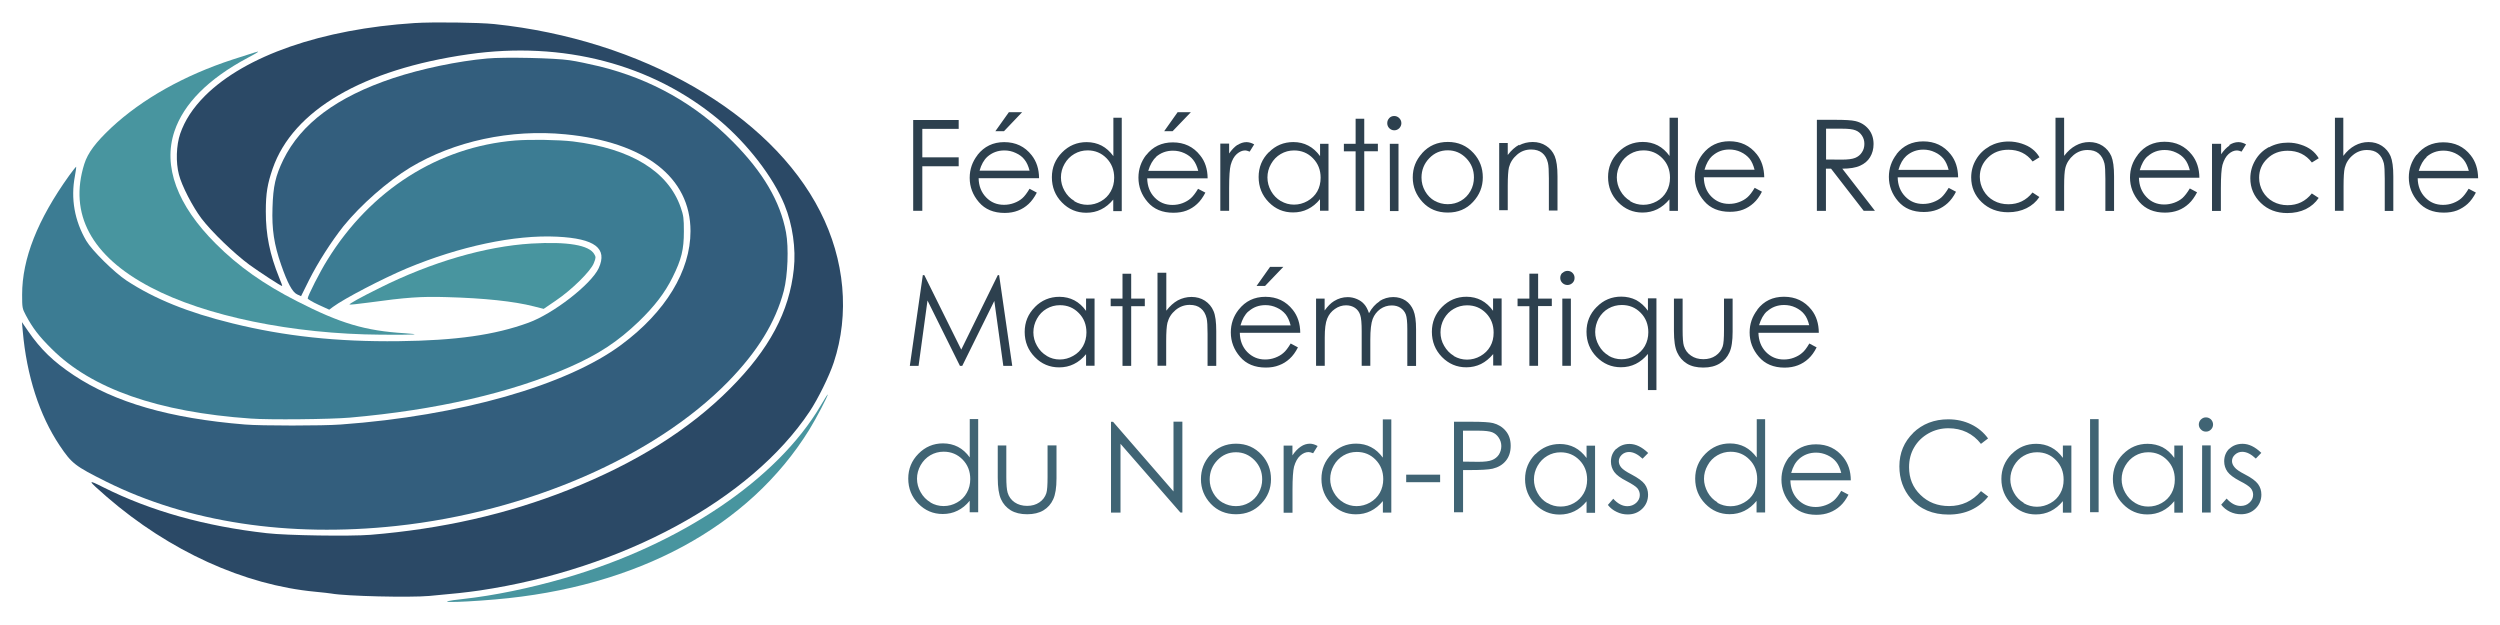 <?xml version="1.0" encoding="UTF-8"?>
<svg xmlns="http://www.w3.org/2000/svg" xmlns:xlink="http://www.w3.org/1999/xlink" version="1.1" viewBox="0 0 400 100" preserveAspectRatio="xMidYMid meet" width="800px" height="200px">
<!--
    auteur du logo : Mathias Rousset
    version tikz : Kroum Tzanev
    date : 14 décembre 2015
    size : 400x100 (rapport 4:1)
 -->

  <!-- <rect x="0" y="0" width="400" height="100" fill="black"/> -->

  <g>
    <!-- Logo -->
    <g style="stroke:none;fill-rule:nonzero;fill-opacity:1;">
      <path style="fill:rgb(72,149,159)" d="M 40.7 8.41 C 40.44 8.48 38.88 9 37.23 9.52 C 29.49 12.05 22.76 15.82 17.81 20.43 C 15.33 22.76 14.05 24.45 13.49 26.23 C 10.98 34.22 14.61 40.98 24.07 45.95 C 32.85 50.58 46.81 53.46 60.99 53.55 C 66.43 53.59 67.74 53.51 64.79 53.32 C 58.42 52.93 54.47 51.75 47.53 48.2 C 42.22 45.5 38.11 42.59 34.55 39.02 C 28.34 32.84 26.03 26.59 27.91 21.01 C 29.39 16.59 33.34 12.61 39.6 9.27 C 41.49 8.27 41.73 8.07 40.7 8.41 Z"/>
      <path style="fill:rgb(43,73,102)" d="M 66.3 3.69 C 51.51 4.65 39.26 8.9 32.81 15.32 C 30.84 17.3 29.58 19.24 28.83 21.4 C 28.2 23.26 28.11 25.97 28.63 27.94 C 29.08 29.72 30.82 33.08 32.23 34.95 C 33.86 37.1 37.48 40.58 39.94 42.39 C 41.76 43.69 44.92 45.76 45.14 45.76 C 45.2 45.76 44.96 45.13 44.66 44.4 C 43.17 40.73 42.52 37.55 42.53 33.82 C 42.53 30.9 42.79 29.42 43.63 26.97 C 46.88 17.64 58.04 11.11 74.92 8.69 C 90.08 6.51 104.38 10.27 115.04 19.18 C 119.58 22.97 123.75 28.39 125.53 32.79 C 126.81 35.93 127.37 39.78 127.01 43.06 C 126.29 49.88 123.08 55.89 116.82 62.17 C 110.25 68.77 101.73 74.09 90.95 78.38 C 81.14 82.27 70.7 84.63 59.28 85.57 C 56.06 85.83 45.86 85.68 42.69 85.31 C 32.83 84.2 24.17 81.78 16.6 78 C 13.89 76.63 13.93 76.74 17.09 79.5 C 27.1 88.16 39.05 93.61 50.46 94.68 C 51.62 94.8 52.76 94.91 53.03 94.97 C 55.34 95.39 65.55 95.63 68.7 95.35 C 72.83 94.98 74.46 94.8 76.73 94.48 C 99.61 91.07 120.11 79.97 129.53 65.86 C 130.89 63.81 132.67 60.2 133.4 58 C 135.96 50.26 135.18 41.58 131.22 33.82 C 123.26 18.16 102.67 6.32 79.09 3.85 C 76.59 3.59 69.29 3.5 66.3 3.69 Z"/>
      <path style="fill:rgb(51,94,125)" d="M 77.94 9.36 C 73.31 9.77 67.41 11 62.9 12.5 C 53.9 15.5 48.17 19.77 45.33 25.56 C 44.08 28.15 43.7 29.77 43.6 33.25 C 43.48 36.7 43.85 39.13 44.99 42.39 C 45.99 45.27 46.78 46.75 47.54 47.1 L 48.17 47.39 L 49.44 44.83 C 50.83 42.05 53.03 38.61 54.97 36.17 C 57.75 32.75 62.03 29 65.63 26.81 C 72.67 22.58 81.69 20.63 90.47 21.49 C 103.17 22.72 110.48 28.37 110.48 36.98 C 110.48 43.34 106.5 49.9 99.44 55.14 C 90.7 61.66 73.59 66.54 54.54 67.92 C 51.67 68.14 41.73 68.14 39.18 67.92 C 27.14 66.94 18.37 64.39 11.78 60.02 C 8.54 57.86 6.53 55.93 4.49 52.97 L 3.51 51.54 L 3.64 52.97 C 4.26 60.11 6.31 66.44 9.53 71.26 C 11.49 74.18 11.99 74.56 16.99 77.06 C 30.08 83.57 46.12 86.01 63.42 84.15 C 84.48 81.88 104.73 73.07 116.47 61.1 C 121.21 56.24 124.08 51.58 125.41 46.53 C 126.04 44.07 126.22 39.63 125.76 37.17 C 124.84 32.24 122.11 27.57 117.25 22.67 C 111.35 16.69 104.22 12.66 95.88 10.61 C 94.36 10.25 92.24 9.79 91.14 9.64 C 88.82 9.28 80.63 9.1 77.94 9.36 Z"/>
      <path style="fill:rgb(60,124,147)" d="M 82.42 22.48 C 70.17 23.49 59.28 30.4 52.38 41.59 C 51.22 43.42 49.23 47.35 49.23 47.75 C 49.23 47.86 50 48.32 50.95 48.76 L 52.68 49.55 L 53.28 49.1 C 55.07 47.77 61.18 44.59 65.09 42.94 C 73.53 39.42 82.36 37.53 89.15 37.87 C 95.2 38.17 97.24 39.73 95.79 42.91 C 94.58 45.5 88.52 50.2 84.54 51.64 C 79.14 53.61 72.96 54.48 63.75 54.59 C 53.94 54.7 45.54 53.8 37.2 51.74 C 30.08 50 24.7 47.81 20.25 44.89 C 18.28 43.59 14.71 40.07 13.8 38.52 C 11.92 35.3 11.3 31.77 11.98 28.2 C 12.13 27.4 12.22 26.71 12.18 26.67 C 12.17 26.64 11.65 27.28 11.08 28.07 C 6 35.16 3.54 41.4 3.54 47.14 C 3.54 49.21 3.56 49.36 4.13 50.43 C 5.23 52.49 6.23 53.8 8.27 55.82 C 14.65 62.2 25.29 65.94 40.13 66.97 C 43.04 67.19 52.87 67.09 55.97 66.82 C 69.77 65.61 81.76 62.86 91.14 58.73 C 95.79 56.68 98.86 54.65 102.2 51.45 C 104.71 49.02 106.38 46.86 107.62 44.35 C 109.04 41.5 109.42 39.91 109.42 37.04 C 109.42 34.95 109.37 34.5 108.91 33.18 C 106.9 27.41 100.96 23.77 91.67 22.63 C 89.42 22.36 84.82 22.29 82.42 22.48 Z"/>
      <path style="fill:rgb(72,149,159)" d="M 85.01 38.97 C 77.65 39.42 69.03 41.93 60.72 46.08 C 57.61 47.62 55.83 48.62 55.92 48.73 C 55.98 48.77 57.29 48.64 58.83 48.43 C 65.02 47.58 67.34 47.41 71.51 47.54 C 77.41 47.7 82.23 48.2 85.41 49.02 L 86.99 49.42 L 88.91 48.11 C 91.48 46.38 94.55 43.35 95.02 42.08 C 95.35 41.26 95.35 41.11 95.09 40.68 C 94.29 39.21 90.8 38.63 85.01 38.97 Z"/>
      <path style="fill:rgb(72,149,159)" d="M 131.31 64.89 C 124.37 76.69 108.9 87.13 90.38 92.49 C 84.67 94.14 78.96 95.3 74.16 95.83 C 68.66 96.43 72.49 96.49 79.24 95.91 C 101.95 93.97 119.88 84.29 129.49 68.74 C 130.54 67.05 132.55 63.21 132.43 63.11 C 132.4 63.09 131.9 63.89 131.31 64.89 Z"/>
    </g>
    <!-- Fédératoin de Recherche Mathématique -->
    <g style="stroke:none;fill-rule:nonzero;fill:rgb(45,64,78);fill-opacity:1;">
      <path d="M 188.42 17.95 L 186.27 20.99 H 187.62 L 190.54 17.95 H 188.42 M 161.42 17.95 L 159.26 20.99 H 160.64 L 163.54 17.95 H 161.42 M 222.28 18.9 C 222.06 19.13 221.96 19.39 221.96 19.71 C 221.96 20.01 222.06 20.28 222.28 20.51 C 222.51 20.73 222.78 20.85 223.08 20.85 C 223.4 20.85 223.66 20.73 223.89 20.51 C 224.1 20.28 224.22 20.01 224.22 19.71 C 224.22 19.39 224.1 19.13 223.88 18.9 C 223.65 18.67 223.38 18.56 223.07 18.56 S 222.49 18.67 222.27 18.9 M 373.59 18.84 V 33.73 H 374.97 V 29.78 C 374.97 28.37 375.03 27.4 375.16 26.86 C 375.36 26.06 375.79 25.37 376.46 24.82 C 377.12 24.26 377.88 24 378.71 24 C 379.44 24 380.03 24.17 380.48 24.54 C 380.94 24.91 381.24 25.44 381.42 26.14 C 381.51 26.56 381.56 27.38 381.56 28.62 V 33.75 H 382.93 V 28.22 C 382.93 26.75 382.78 25.68 382.49 24.98 C 382.19 24.3 381.73 23.75 381.11 23.34 C 380.48 22.93 379.77 22.73 378.96 22.73 C 378.18 22.73 377.46 22.92 376.78 23.29 C 376.11 23.65 375.49 24.2 374.93 24.94 V 18.84 H 373.54 M 328.88 18.84 V 33.73 H 330.26 V 29.78 C 330.26 28.37 330.32 27.4 330.46 26.86 C 330.66 26.06 331.11 25.37 331.76 24.82 C 332.42 24.26 333.17 24 334 24 C 334.74 24 335.32 24.17 335.77 24.54 S 336.53 25.44 336.71 26.14 C 336.81 26.56 336.86 27.38 336.86 28.62 V 33.75 H 338.25 V 28.22 C 338.25 26.75 338.1 25.68 337.81 24.98 C 337.5 24.3 337.05 23.75 336.43 23.34 C 335.8 22.93 335.09 22.73 334.28 22.73 C 333.5 22.73 332.78 22.92 332.11 23.29 C 331.44 23.65 330.82 24.2 330.26 24.94 V 18.84 H 328.88 M 267.13 18.84 V 24.96 C 266.59 24.21 265.96 23.64 265.25 23.27 C 264.53 22.9 263.73 22.71 262.85 22.71 C 261.32 22.71 260 23.26 258.92 24.36 C 257.83 25.46 257.29 26.78 257.29 28.33 C 257.29 29.91 257.83 31.25 258.9 32.35 C 259.98 33.46 261.28 34.01 262.8 34.01 C 263.66 34.01 264.44 33.83 265.16 33.48 C 265.88 33.12 266.53 32.59 267.11 31.9 V 33.74 H 268.47 V 18.84 H 267.11 M 260.84 32.15 C 260.18 31.77 259.66 31.23 259.27 30.54 C 258.88 29.86 258.69 29.13 258.69 28.38 C 258.69 27.62 258.88 26.9 259.27 26.22 C 259.65 25.54 260.17 25.01 260.83 24.63 C 261.47 24.25 262.18 24.06 262.95 24.06 C 264.15 24.06 265.15 24.48 265.97 25.31 C 266.79 26.14 267.2 27.18 267.2 28.43 C 267.2 29.25 267.02 29.99 266.65 30.64 C 266.29 31.29 265.77 31.82 265.09 32.2 C 264.4 32.58 263.69 32.77 262.92 32.77 C 262.18 32.77 261.47 32.58 260.83 32.2 M 178.14 18.85 V 24.98 C 177.6 24.24 176.97 23.67 176.26 23.3 C 175.54 22.93 174.74 22.74 173.86 22.74 C 172.33 22.74 171.01 23.29 169.93 24.39 C 168.84 25.49 168.3 26.81 168.3 28.36 C 168.3 29.94 168.83 31.29 169.91 32.39 C 170.99 33.5 172.29 34.04 173.81 34.04 C 174.65 34.04 175.45 33.87 176.17 33.51 C 176.89 33.16 177.54 32.63 178.12 31.93 V 33.78 H 179.48 V 18.84 H 178.12 M 171.9 32.15 C 171.24 31.77 170.72 31.23 170.33 30.54 C 169.94 29.86 169.75 29.13 169.75 28.38 C 169.75 27.62 169.94 26.9 170.33 26.22 C 170.71 25.54 171.24 25.01 171.89 24.63 C 172.54 24.25 173.25 24.06 174.02 24.06 C 175.21 24.06 176.22 24.48 177.04 25.31 C 177.85 26.14 178.27 27.18 178.27 28.43 C 178.27 29.25 178.08 29.99 177.71 30.64 C 177.35 31.29 176.83 31.82 176.15 32.2 C 175.48 32.58 174.76 32.77 174 32.77 C 173.25 32.77 172.54 32.58 171.89 32.2 M 216.9 19.04 V 23.01 H 215.02 V 24.21 H 216.9 V 33.75 H 218.28 V 24.2 H 220.46 V 23 H 218.28 V 19 H 216.9 M 290.7 19.22 V 33.74 H 292.15 V 26.99 H 292.97 L 298.19 33.73 H 299.99 L 294.77 26.99 C 295.98 26.98 296.94 26.83 297.62 26.51 C 298.3 26.21 298.85 25.75 299.21 25.15 C 299.58 24.54 299.77 23.84 299.77 23.05 C 299.77 22.1 299.49 21.29 298.96 20.65 C 298.42 20 297.71 19.57 296.85 19.37 C 296.28 19.23 295.18 19.17 293.58 19.17 H 290.72 M 292.17 25.52 V 20.59 H 294.74 C 295.74 20.59 296.45 20.67 296.88 20.85 C 297.31 21.01 297.65 21.3 297.91 21.69 C 298.18 22.09 298.3 22.53 298.3 23.02 S 298.18 23.97 297.91 24.37 C 297.65 24.78 297.29 25.07 296.83 25.26 C 296.36 25.45 295.64 25.54 294.68 25.54 L 292.17 25.52 M 146.11 19.19 V 33.73 H 147.57 V 26.6 H 153.39 V 25.17 H 147.57 V 20.62 H 153.39 V 19.2 H 146.11 M 386.66 24.74 C 385.83 25.82 385.41 27.03 385.41 28.39 C 385.41 29.85 385.9 31.15 386.89 32.29 C 387.89 33.44 389.25 34.02 391 34.02 C 391.79 34.02 392.5 33.91 393.13 33.67 C 393.75 33.42 394.32 33.07 394.82 32.62 C 395.32 32.16 395.76 31.55 396.14 30.81 L 394.98 30.2 C 394.56 30.91 394.16 31.42 393.8 31.73 C 393.44 32.05 393 32.3 392.48 32.5 C 391.97 32.69 391.43 32.78 390.88 32.78 C 389.75 32.78 388.8 32.39 388.03 31.59 C 387.26 30.8 386.85 29.77 386.83 28.52 H 396.5 C 396.48 27.05 396.09 25.83 395.31 24.85 C 394.22 23.46 392.76 22.77 390.92 22.77 C 389.15 22.77 387.72 23.45 386.66 24.8 M 388.23 25.11 C 388.99 24.44 389.9 24.1 390.96 24.1 C 391.61 24.1 392.21 24.24 392.79 24.5 C 393.37 24.78 393.84 25.13 394.2 25.58 C 394.55 26.02 394.82 26.61 395.01 27.34 H 387 C 387.29 26.36 387.71 25.63 388.26 25.13 M 362.99 23.54 C 362.08 24.05 361.36 24.74 360.84 25.64 C 360.32 26.52 360.05 27.5 360.05 28.53 C 360.05 30.08 360.62 31.4 361.74 32.48 C 362.85 33.55 364.26 34.09 365.97 34.09 C 367.07 34.09 368.06 33.88 368.93 33.46 C 369.79 33.03 370.47 32.44 370.99 31.67 L 369.89 30.95 C 368.89 32.21 367.6 32.83 366.02 32.83 C 365.16 32.83 364.39 32.64 363.69 32.26 C 363 31.88 362.46 31.35 362.05 30.66 C 361.66 29.97 361.46 29.23 361.46 28.44 C 361.46 27.24 361.89 26.22 362.76 25.39 C 363.62 24.54 364.71 24.12 366.02 24.12 C 367.66 24.12 368.95 24.75 369.9 26 L 371 25.32 C 370.68 24.79 370.29 24.35 369.83 24 C 369.37 23.65 368.81 23.36 368.14 23.15 C 367.49 22.93 366.8 22.82 366.08 22.82 C 364.96 22.82 363.93 23.07 363.02 23.58 M 356.72 23.29 C 356.25 23.59 355.81 24.06 355.38 24.68 V 23.01 H 353.92 V 33.75 H 355.34 V 30.11 C 355.34 28.25 355.43 27.02 355.59 26.4 C 355.82 25.6 356.15 25.02 356.58 24.64 C 357.01 24.26 357.45 24.07 357.92 24.07 C 358.11 24.07 358.36 24.13 358.65 24.26 L 359.37 23.1 C 358.94 22.86 358.54 22.74 358.15 22.74 C 357.64 22.74 357.16 22.9 356.69 23.2 M 342.05 24.77 C 341.22 25.83 340.8 27.04 340.8 28.41 C 340.8 29.85 341.3 31.15 342.28 32.3 C 343.28 33.45 344.65 34.02 346.4 34.02 C 347.19 34.02 347.89 33.89 348.53 33.65 C 349.15 33.41 349.7 33.06 350.21 32.59 S 351.14 31.52 351.53 30.77 L 350.37 30.15 C 349.95 30.85 349.55 31.36 349.2 31.68 C 348.83 32 348.39 32.25 347.87 32.44 C 347.36 32.62 346.82 32.72 346.28 32.72 C 345.15 32.72 344.19 32.33 343.43 31.52 C 342.66 30.71 342.26 29.7 342.23 28.44 H 351.9 C 351.89 26.98 351.48 25.75 350.71 24.77 C 349.61 23.38 348.16 22.68 346.33 22.68 C 344.54 22.68 343.13 23.36 342.07 24.72 M 343.62 25.02 C 344.37 24.34 345.28 24 346.34 24 C 346.97 24 347.58 24.12 348.16 24.4 C 348.74 24.66 349.21 25.02 349.56 25.46 C 349.92 25.9 350.18 26.49 350.37 27.23 H 342.36 C 342.64 26.25 343.05 25.5 343.61 25.01 M 318.33 23.41 C 317.42 23.92 316.7 24.61 316.18 25.5 C 315.65 26.38 315.39 27.36 315.39 28.39 C 315.39 29.94 315.95 31.26 317.06 32.34 C 318.18 33.41 319.59 33.96 321.29 33.96 C 322.39 33.96 323.37 33.74 324.23 33.32 C 325.1 32.89 325.79 32.29 326.3 31.52 L 325.2 30.8 C 324.21 32.05 322.92 32.68 321.34 32.68 C 320.48 32.68 319.69 32.49 319.01 32.11 C 318.31 31.73 317.77 31.19 317.37 30.5 C 316.97 29.81 316.77 29.08 316.77 28.29 C 316.77 27.08 317.2 26.07 318.07 25.22 C 318.93 24.37 320.02 23.96 321.34 23.96 C 322.98 23.96 324.27 24.58 325.22 25.84 L 326.32 25.16 C 325.99 24.61 325.61 24.17 325.14 23.82 C 324.69 23.46 324.12 23.19 323.46 22.97 C 322.79 22.76 322.11 22.64 321.4 22.64 C 320.26 22.64 319.24 22.9 318.33 23.39 M 303.47 24.66 C 302.64 25.73 302.22 26.95 302.22 28.31 C 302.22 29.75 302.72 31.06 303.7 32.2 C 304.69 33.35 306.05 33.92 307.81 33.92 C 308.61 33.92 309.31 33.79 309.95 33.55 C 310.57 33.31 311.12 32.96 311.63 32.5 C 312.12 32.05 312.58 31.44 312.96 30.68 L 311.79 30.06 C 311.36 30.76 310.97 31.28 310.62 31.59 C 310.25 31.91 309.81 32.16 309.29 32.35 C 308.77 32.54 308.24 32.63 307.68 32.63 C 306.55 32.63 305.6 32.24 304.83 31.44 C 304.06 30.64 303.65 29.62 303.63 28.37 H 313.3 C 313.28 26.9 312.89 25.68 312.11 24.7 C 311.01 23.31 309.54 22.62 307.72 22.62 C 305.94 22.62 304.51 23.3 303.45 24.65 M 305 24.96 C 305.76 24.29 306.67 23.94 307.73 23.94 C 308.38 23.94 308.99 24.07 309.57 24.35 C 310.15 24.61 310.6 24.97 310.97 25.41 C 311.32 25.85 311.59 26.43 311.78 27.18 H 303.75 C 304.03 26.19 304.46 25.45 305 24.96 M 272.43 24.64 C 271.6 25.7 271.17 26.92 271.17 28.28 C 271.17 29.72 271.67 31.02 272.66 32.17 C 273.64 33.32 275.02 33.89 276.77 33.89 C 277.56 33.89 278.27 33.78 278.89 33.54 C 279.52 33.3 280.08 32.94 280.58 32.49 C 281.09 32.03 281.53 31.43 281.91 30.67 L 280.75 30.05 C 280.33 30.76 279.94 31.26 279.57 31.58 C 279.2 31.9 278.76 32.15 278.24 32.34 C 277.73 32.53 277.21 32.62 276.65 32.62 C 275.51 32.62 274.57 32.22 273.79 31.43 C 273.02 30.63 272.63 29.61 272.61 28.36 H 282.28 C 282.25 26.89 281.86 25.66 281.09 24.69 C 279.99 23.3 278.52 22.6 276.7 22.6 C 274.92 22.6 273.49 23.29 272.43 24.64 M 273.98 24.94 C 274.74 24.26 275.64 23.92 276.7 23.92 C 277.33 23.92 277.95 24.05 278.52 24.32 C 279.1 24.59 279.57 24.96 279.93 25.39 C 280.28 25.83 280.54 26.42 280.73 27.16 H 272.72 C 273 26.17 273.42 25.44 273.97 24.93 M 243.08 23.15 C 242.41 23.51 241.79 24.07 241.24 24.8 V 22.88 H 239.87 V 33.63 H 241.24 V 29.71 C 241.24 28.29 241.31 27.32 241.43 26.79 C 241.64 25.98 242.08 25.3 242.74 24.74 C 243.39 24.18 244.14 23.92 244.97 23.92 C 245.71 23.92 246.29 24.1 246.74 24.46 C 247.2 24.83 247.5 25.36 247.67 26.07 C 247.77 26.49 247.82 27.31 247.82 28.55 V 33.68 H 249.2 V 28.19 C 249.2 26.74 249.04 25.66 248.75 24.97 C 248.45 24.27 248 23.73 247.38 23.33 C 246.76 22.92 246.04 22.72 245.24 22.72 C 244.44 22.72 243.71 22.9 243.04 23.26 M 227.53 24.53 C 226.53 25.63 226.04 26.9 226.04 28.39 C 226.04 29.9 226.57 31.2 227.61 32.33 C 228.65 33.45 229.99 34.01 231.65 34.01 C 233.29 34.01 234.63 33.45 235.68 32.31 C 236.73 31.19 237.25 29.87 237.25 28.38 C 237.25 26.88 236.76 25.59 235.77 24.5 C 234.67 23.3 233.31 22.71 231.65 22.71 C 229.99 22.71 228.62 23.3 227.53 24.51 M 229.54 32.14 C 228.9 31.77 228.39 31.25 228.01 30.58 C 227.63 29.91 227.44 29.19 227.44 28.41 C 227.44 27.21 227.86 26.17 228.68 25.32 C 229.5 24.46 230.49 24.05 231.64 24.05 C 232.78 24.05 233.76 24.46 234.6 25.32 C 235.42 26.17 235.83 27.19 235.83 28.39 C 235.83 29.18 235.65 29.9 235.27 30.57 C 234.89 31.24 234.38 31.76 233.75 32.12 C 233.1 32.49 232.41 32.67 231.64 32.67 S 230.16 32.48 229.53 32.12 M 203.01 24.35 C 201.92 25.45 201.38 26.76 201.38 28.32 C 201.38 29.9 201.92 31.24 202.99 32.34 C 204.07 33.45 205.37 33.99 206.89 33.99 C 207.75 33.99 208.53 33.82 209.25 33.46 C 209.97 33.11 210.63 32.58 211.2 31.87 V 33.72 H 212.56 V 23.01 H 211.21 V 24.98 C 210.67 24.24 210.05 23.67 209.33 23.3 C 208.62 22.92 207.81 22.73 206.94 22.73 C 205.41 22.73 204.09 23.27 203.02 24.37 M 204.93 32.17 C 204.28 31.79 203.75 31.25 203.37 30.57 C 202.98 29.87 202.79 29.15 202.79 28.39 C 202.79 27.64 202.98 26.9 203.37 26.23 C 203.75 25.55 204.27 25.02 204.92 24.64 C 205.57 24.26 206.28 24.07 207.05 24.07 C 208.24 24.07 209.25 24.48 210.07 25.32 C 210.89 26.16 211.3 27.19 211.3 28.43 C 211.3 29.24 211.12 29.99 210.76 30.63 C 210.39 31.28 209.86 31.79 209.19 32.17 C 208.51 32.55 207.8 32.74 207.04 32.74 C 206.28 32.74 205.59 32.55 204.93 32.16 M 198 23.17 C 197.53 23.49 197.09 23.94 196.66 24.56 V 22.98 H 195.25 V 33.73 H 196.66 V 30.1 C 196.66 28.24 196.75 27 196.91 26.4 C 197.13 25.6 197.46 25.02 197.89 24.64 C 198.32 24.27 198.76 24.07 199.21 24.07 C 199.42 24.07 199.66 24.15 199.95 24.26 L 200.67 23.1 C 200.24 22.86 199.82 22.74 199.44 22.74 C 198.94 22.74 198.46 22.9 197.99 23.21 M 183.4 24.78 C 182.57 25.85 182.15 27.07 182.15 28.43 C 182.15 29.87 182.64 31.19 183.63 32.33 C 184.61 33.48 185.99 34.04 187.74 34.04 C 188.52 34.04 189.23 33.93 189.85 33.69 C 190.47 33.45 191.04 33.1 191.53 32.64 C 192.03 32.19 192.46 31.58 192.86 30.82 L 191.69 30.21 C 191.26 30.92 190.87 31.43 190.51 31.74 C 190.14 32.06 189.71 32.31 189.19 32.51 C 188.67 32.7 188.14 32.79 187.6 32.79 C 186.46 32.79 185.51 32.4 184.74 31.6 C 183.97 30.81 183.58 29.78 183.55 28.53 H 193.22 C 193.21 27.07 192.82 25.84 192.03 24.87 C 190.95 23.48 189.48 22.78 187.65 22.78 C 185.87 22.78 184.45 23.46 183.39 24.82 M 184.94 25.12 C 185.7 24.45 186.61 24.11 187.67 24.11 C 188.32 24.11 188.93 24.24 189.51 24.51 C 190.09 24.78 190.56 25.13 190.91 25.58 C 191.26 26.02 191.53 26.61 191.72 27.34 H 183.72 C 184.01 26.36 184.43 25.61 184.98 25.12 M 156.41 24.8 C 155.57 25.88 155.15 27.09 155.15 28.46 C 155.15 29.9 155.64 31.2 156.63 32.35 C 157.61 33.5 158.99 34.07 160.75 34.07 C 161.55 34.07 162.25 33.94 162.87 33.7 C 163.51 33.46 164.06 33.11 164.57 32.64 C 165.07 32.17 165.51 31.57 165.89 30.82 L 164.73 30.2 C 164.3 30.91 163.92 31.42 163.56 31.73 C 163.19 32.05 162.75 32.3 162.23 32.49 C 161.71 32.68 161.18 32.77 160.64 32.77 C 159.5 32.77 158.55 32.38 157.78 31.58 C 157.01 30.78 156.6 29.76 156.58 28.51 H 166.25 C 166.24 27.04 165.84 25.82 165.06 24.83 C 163.97 23.44 162.51 22.74 160.67 22.74 C 158.9 22.74 157.48 23.43 156.41 24.78 M 157.98 25.08 C 158.74 24.41 159.65 24.07 160.7 24.07 C 161.34 24.07 161.95 24.2 162.53 24.48 C 163.11 24.74 163.58 25.09 163.92 25.54 C 164.28 25.98 164.54 26.57 164.73 27.31 H 156.73 C 157.01 26.32 157.42 25.59 157.98 25.08 M 222.39 33.77 H 223.76 V 23.01 H 222.37 Z M 222.39 33.77"/>
      <path d="M 203.21 42.7 L 201.05 45.75 H 202.41 L 205.33 42.7 H 203.21 M 249.97 43.65 C 249.75 43.88 249.64 44.14 249.64 44.46 C 249.64 44.78 249.75 45.04 249.98 45.27 C 250.21 45.48 250.47 45.6 250.79 45.6 S 251.37 45.48 251.6 45.27 C 251.83 45.04 251.93 44.78 251.93 44.47 C 251.93 44.16 251.83 43.89 251.6 43.66 C 251.38 43.44 251.1 43.34 250.8 43.34 S 250.22 43.45 250 43.68 M 185.2 43.63 V 58.52 H 186.59 V 54.57 C 186.59 53.16 186.66 52.17 186.79 51.65 C 187 50.83 187.43 50.16 188.1 49.6 C 188.77 49.05 189.52 48.78 190.35 48.78 C 191.09 48.78 191.68 48.96 192.12 49.33 C 192.58 49.69 192.89 50.22 193.06 50.93 C 193.16 51.35 193.21 52.17 193.21 53.42 V 58.54 H 194.6 V 52.98 C 194.6 51.51 194.46 50.44 194.16 49.76 C 193.87 49.07 193.4 48.52 192.78 48.11 C 192.16 47.71 191.45 47.51 190.64 47.51 C 189.86 47.51 189.14 47.7 188.46 48.05 C 187.79 48.42 187.18 48.97 186.61 49.71 V 43.64 H 185.22 M 244.7 43.8 V 47.78 H 242.81 V 48.99 H 244.7 V 58.53 H 246.09 V 48.97 H 248.29 V 47.78 H 246.1 V 43.79 H 244.72 M 179.6 43.79 V 47.78 H 177.71 V 48.99 H 179.6 V 58.54 H 180.99 V 48.99 H 183.17 V 47.78 H 180.99 V 43.8 H 179.61 M 159.65 44.02 L 153.8 55.94 L 147.89 44.02 H 147.65 L 145.57 58.54 H 146.97 L 148.4 48.08 L 153.59 58.54 H 153.96 L 159.09 48.15 L 160.53 58.54 H 161.96 L 159.86 44.02 H 159.64 M 281.19 49.55 C 280.36 50.62 279.94 51.83 279.94 53.19 C 279.94 54.65 280.43 55.94 281.42 57.09 C 282.4 58.24 283.78 58.82 285.54 58.82 C 286.32 58.82 287.03 58.69 287.66 58.45 C 288.28 58.21 288.85 57.86 289.34 57.4 C 289.85 56.94 290.28 56.34 290.66 55.58 L 289.49 54.96 C 289.08 55.67 288.7 56.18 288.32 56.48 C 287.96 56.8 287.52 57.04 287 57.24 C 286.5 57.43 285.95 57.52 285.41 57.52 C 284.27 57.52 283.33 57.11 282.55 56.32 C 281.78 55.52 281.38 54.5 281.35 53.25 H 291.01 C 291 51.77 290.61 50.55 289.84 49.57 C 288.74 48.18 287.27 47.48 285.44 47.48 C 283.65 47.48 282.24 48.15 281.18 49.52 M 282.73 49.82 C 283.49 49.14 284.39 48.8 285.45 48.8 C 286.08 48.8 286.69 48.92 287.28 49.2 C 287.85 49.47 288.32 49.82 288.67 50.26 C 289.03 50.69 289.29 51.29 289.47 52.03 H 281.45 C 281.75 51.05 282.16 50.3 282.72 49.81 M 255.47 49.11 C 254.38 50.2 253.84 51.53 253.84 53.08 C 253.84 54.66 254.38 56 255.45 57.1 C 256.53 58.2 257.83 58.76 259.35 58.76 C 260.21 58.76 261 58.58 261.71 58.23 C 262.44 57.87 263.09 57.33 263.67 56.63 V 62.41 H 265.03 V 47.73 H 263.67 V 49.72 C 263.13 48.96 262.49 48.4 261.79 48.01 C 261.07 47.65 260.27 47.46 259.4 47.46 C 257.87 47.46 256.55 48.01 255.48 49.11 M 257.39 56.9 C 256.73 56.52 256.21 55.99 255.82 55.29 C 255.43 54.6 255.23 53.88 255.23 53.12 C 255.23 52.36 255.42 51.64 255.79 50.94 C 256.19 50.26 256.69 49.73 257.35 49.36 C 257.99 48.99 258.71 48.8 259.49 48.8 C 260.67 48.8 261.68 49.2 262.51 50.05 C 263.33 50.88 263.73 51.92 263.73 53.16 C 263.73 53.98 263.54 54.7 263.18 55.36 C 262.81 56.01 262.28 56.53 261.61 56.91 C 260.93 57.29 260.22 57.48 259.45 57.48 C 258.7 57.48 258.01 57.29 257.35 56.91 M 230.73 49.11 C 229.64 50.21 229.1 51.54 229.1 53.08 C 229.1 54.66 229.63 56 230.7 57.11 C 231.78 58.21 233.08 58.77 234.6 58.77 C 235.46 58.77 236.24 58.59 236.96 58.24 C 237.68 57.88 238.32 57.35 238.91 56.65 V 58.49 H 240.26 V 47.75 H 238.89 V 49.73 C 238.36 48.99 237.73 48.42 237.01 48.04 C 236.3 47.67 235.51 47.48 234.62 47.48 C 233.09 47.48 231.79 48.04 230.7 49.14 M 232.62 56.94 C 231.97 56.56 231.45 56.01 231.06 55.33 C 230.66 54.65 230.48 53.93 230.48 53.17 C 230.48 52.41 230.66 51.69 231.04 51 C 231.44 50.31 231.95 49.78 232.6 49.42 C 233.26 49.04 233.96 48.85 234.74 48.85 C 235.94 48.85 236.93 49.26 237.76 50.1 C 238.58 50.94 238.98 51.98 238.98 53.22 C 238.98 54.04 238.81 54.77 238.44 55.42 S 237.55 56.58 236.87 56.97 C 236.2 57.35 235.48 57.54 234.72 57.54 C 233.98 57.54 233.27 57.35 232.62 56.97 M 220.77 48.19 C 220.07 48.63 219.5 49.26 219.04 50.11 C 218.82 49.48 218.57 48.99 218.26 48.66 C 217.97 48.32 217.58 48.05 217.11 47.85 C 216.65 47.65 216.15 47.54 215.64 47.54 C 214.86 47.54 214.13 47.75 213.44 48.18 C 212.93 48.49 212.44 48.99 211.94 49.68 V 47.78 H 210.57 V 58.53 H 211.96 V 53.98 C 211.96 52.63 212.08 51.64 212.35 50.98 S 213.03 49.81 213.59 49.43 C 214.14 49.04 214.74 48.85 215.37 48.85 C 215.93 48.85 216.39 48.99 216.8 49.26 C 217.2 49.54 217.48 49.92 217.63 50.39 C 217.8 50.86 217.87 51.74 217.87 53.03 V 58.53 H 219.25 V 54.33 C 219.25 52.8 219.38 51.69 219.63 51.03 C 219.88 50.38 220.29 49.86 220.84 49.45 C 221.4 49.06 222.01 48.87 222.68 48.87 C 223.23 48.87 223.7 49 224.09 49.26 C 224.48 49.53 224.76 49.87 224.93 50.31 C 225.09 50.74 225.17 51.53 225.17 52.69 V 58.55 H 226.57 V 52.69 C 226.57 51.34 226.43 50.34 226.15 49.67 C 225.87 49 225.46 48.47 224.89 48.09 C 224.32 47.72 223.66 47.53 222.92 47.53 C 222.13 47.53 221.39 47.75 220.69 48.19 M 198.18 49.55 C 197.34 50.62 196.93 51.83 196.93 53.19 C 196.93 54.64 197.42 55.94 198.41 57.09 C 199.39 58.24 200.77 58.81 202.53 58.81 C 203.32 58.81 204.03 58.69 204.65 58.44 C 205.28 58.21 205.84 57.86 206.34 57.4 C 206.85 56.94 207.29 56.33 207.67 55.58 L 206.51 54.96 C 206.08 55.67 205.7 56.18 205.33 56.48 C 204.97 56.8 204.52 57.05 204.01 57.24 C 203.49 57.43 202.97 57.52 202.41 57.52 C 201.29 57.52 200.34 57.11 199.56 56.32 C 198.79 55.52 198.39 54.5 198.37 53.25 H 208.04 C 208.03 51.78 207.62 50.55 206.85 49.58 C 205.75 48.19 204.3 47.49 202.46 47.49 C 200.68 47.49 199.27 48.18 198.2 49.53 M 199.76 49.83 C 200.52 49.15 201.41 48.82 202.48 48.82 C 203.11 48.82 203.71 48.95 204.3 49.23 C 204.88 49.49 205.33 49.85 205.7 50.29 C 206.04 50.73 206.31 51.31 206.5 52.06 H 198.48 C 198.76 51.07 199.18 50.33 199.73 49.83 M 165.58 49.14 C 164.49 50.24 163.95 51.55 163.95 53.11 C 163.95 54.69 164.49 56.03 165.57 57.13 C 166.64 58.23 167.94 58.78 169.46 58.78 C 170.31 58.78 171.1 58.61 171.82 58.25 C 172.54 57.9 173.19 57.37 173.77 56.67 V 58.52 H 175.13 V 47.77 H 173.77 V 49.74 C 173.23 48.99 172.61 48.43 171.89 48.05 C 171.18 47.68 170.38 47.49 169.5 47.49 C 167.97 47.49 166.65 48.04 165.57 49.14 M 167.49 56.94 C 166.83 56.56 166.3 56.01 165.92 55.33 C 165.53 54.65 165.34 53.93 165.34 53.17 C 165.34 52.41 165.53 51.68 165.91 51 C 166.29 50.31 166.8 49.78 167.46 49.4 C 168.11 49.02 168.81 48.83 169.59 48.83 C 170.79 48.83 171.78 49.24 172.61 50.09 C 173.43 50.92 173.83 51.96 173.83 53.19 C 173.83 54 173.64 54.74 173.28 55.39 C 172.91 56.04 172.39 56.56 171.71 56.94 C 171.04 57.32 170.32 57.52 169.56 57.52 C 168.81 57.52 168.11 57.33 167.46 56.94 M 275.84 47.77 V 52.79 C 275.84 54.14 275.77 55.03 275.63 55.43 C 275.43 56.04 275.05 56.53 274.52 56.9 C 273.97 57.28 273.31 57.47 272.54 57.47 S 271.1 57.28 270.56 56.9 C 270 56.52 269.62 56 269.42 55.34 C 269.28 54.89 269.22 54.04 269.22 52.82 V 47.78 H 267.83 V 52.95 C 267.83 54.48 267.99 55.63 268.35 56.39 C 268.69 57.15 269.22 57.75 269.91 58.18 C 270.61 58.61 271.49 58.81 272.53 58.81 C 273.58 58.81 274.45 58.59 275.15 58.16 C 275.84 57.75 276.36 57.15 276.7 56.41 C 277.06 55.66 277.22 54.53 277.22 53.06 V 47.78 H 275.82 M 249.97 58.53 H 251.34 V 47.78 H 249.97 Z M 249.97 58.53"/>
    </g>
    <!-- du Nord-Pas de Calais -->
    <g style="stroke:none;fill-rule:nonzero;fill:rgb(64,100,116);fill-opacity:1;">
      <path d="M 352.15 67.11 C 351.93 67.34 351.81 67.61 351.81 67.92 C 351.81 68.24 351.93 68.5 352.15 68.72 C 352.37 68.95 352.63 69.06 352.95 69.06 C 353.27 69.06 353.53 68.95 353.76 68.72 C 353.97 68.5 354.09 68.24 354.09 67.92 C 354.09 67.61 353.97 67.34 353.76 67.11 C 353.53 66.9 353.27 66.78 352.95 66.78 C 352.63 66.78 352.37 66.9 352.15 67.12 M 334.41 81.95 H 335.78 V 67.06 H 334.41 Z M 306.14 69.24 C 304.65 70.69 303.9 72.48 303.9 74.61 C 303.9 76.63 304.52 78.36 305.75 79.79 C 307.22 81.48 309.23 82.33 311.77 82.33 C 313.11 82.33 314.32 82.08 315.39 81.59 C 316.48 81.08 317.38 80.36 318.11 79.45 L 316.96 78.58 C 315.6 80.17 313.89 80.97 311.86 80.97 C 310.01 80.97 308.48 80.37 307.27 79.18 C 306.05 78 305.45 76.53 305.45 74.75 C 305.45 73.58 305.71 72.52 306.26 71.59 C 306.8 70.65 307.56 69.91 308.54 69.35 C 309.53 68.79 310.6 68.52 311.75 68.52 C 312.82 68.52 313.79 68.73 314.67 69.15 C 315.56 69.58 316.32 70.2 316.95 71.02 L 318.09 70.15 C 317.39 69.19 316.49 68.43 315.39 67.9 C 314.3 67.37 313.08 67.09 311.72 67.09 C 309.47 67.09 307.6 67.82 306.1 69.26 M 281.08 67.09 V 73.2 C 280.53 72.46 279.91 71.89 279.19 71.51 C 278.47 71.14 277.68 70.95 276.79 70.95 C 275.26 70.95 273.95 71.51 272.86 72.61 C 271.77 73.71 271.23 75.04 271.23 76.58 C 271.23 78.16 271.77 79.5 272.85 80.61 C 273.92 81.71 275.22 82.27 276.74 82.27 C 277.6 82.27 278.38 82.09 279.1 81.74 C 279.82 81.38 280.48 80.85 281.05 80.14 V 81.99 H 282.42 V 67.07 H 281.05 M 274.79 80.37 C 274.14 79.99 273.62 79.46 273.23 78.77 C 272.85 78.08 272.64 77.35 272.64 76.61 C 272.64 75.85 272.83 75.13 273.23 74.44 C 273.6 73.76 274.12 73.23 274.78 72.85 C 275.43 72.47 276.15 72.28 276.9 72.28 C 278.11 72.28 279.12 72.71 279.93 73.55 C 280.75 74.38 281.15 75.42 281.15 76.67 C 281.15 77.49 280.96 78.22 280.61 78.87 C 280.24 79.53 279.71 80.04 279.04 80.42 C 278.36 80.8 277.65 81 276.88 81 C 276.12 81 275.43 80.81 274.77 80.44 M 221.25 67.1 V 73.22 C 220.7 72.47 220.08 71.9 219.36 71.54 C 218.66 71.17 217.85 70.98 216.97 70.98 C 215.45 70.98 214.14 71.54 213.06 72.64 C 211.97 73.75 211.43 75.06 211.43 76.62 C 211.43 78.2 211.97 79.54 213.04 80.64 C 214.12 81.74 215.42 82.29 216.94 82.29 C 217.8 82.29 218.58 82.12 219.31 81.76 C 220.02 81.41 220.68 80.88 221.26 80.17 V 82.02 H 222.61 V 67.1 H 221.25 M 214.98 80.41 C 214.32 80.03 213.8 79.5 213.41 78.8 C 213.02 78.12 212.83 77.39 212.83 76.64 C 212.83 75.88 213.02 75.16 213.4 74.48 C 213.78 73.79 214.3 73.27 214.95 72.88 C 215.6 72.5 216.3 72.31 217.08 72.31 C 218.28 72.31 219.28 72.72 220.1 73.56 C 220.91 74.39 221.32 75.43 221.32 76.67 C 221.32 77.48 221.13 78.21 220.77 78.86 C 220.4 79.5 219.88 80.02 219.2 80.41 C 218.52 80.79 217.8 80.98 217.05 80.98 C 216.29 80.98 215.6 80.78 214.94 80.4 M 155.16 67.07 V 73.19 C 154.62 72.43 154 71.88 153.28 71.5 C 152.56 71.13 151.76 70.94 150.88 70.94 C 149.35 70.94 148.03 71.5 146.95 72.6 C 145.86 73.7 145.32 75.03 145.32 76.57 C 145.32 78.15 145.86 79.49 146.93 80.59 C 148.02 81.69 149.31 82.24 150.84 82.24 C 151.69 82.24 152.48 82.07 153.2 81.71 C 153.92 81.36 154.58 80.83 155.15 80.12 V 81.96 H 156.51 V 67.05 H 155.15 M 148.87 80.37 C 148.21 79.98 147.69 79.45 147.3 78.75 C 146.91 78.07 146.72 77.34 146.72 76.59 C 146.72 75.83 146.92 75.11 147.3 74.43 C 147.69 73.75 148.21 73.22 148.85 72.84 C 149.5 72.46 150.22 72.27 150.99 72.27 C 152.18 72.27 153.19 72.69 154.01 73.52 C 154.83 74.36 155.24 75.39 155.24 76.64 C 155.24 77.46 155.06 78.2 154.69 78.84 C 154.33 79.5 153.81 80.02 153.13 80.4 C 152.46 80.78 151.74 80.97 150.98 80.97 C 150.23 80.97 149.52 80.78 148.87 80.4 M 232.64 67.44 V 81.96 H 234.09 V 75.21 H 235.13 C 236.92 75.21 238.16 75.14 238.82 74.99 C 239.72 74.77 240.42 74.36 240.94 73.72 C 241.45 73.1 241.71 72.29 241.71 71.33 S 241.45 69.58 240.92 68.95 C 240.39 68.31 239.7 67.9 238.88 67.69 C 238.3 67.55 237.17 67.48 235.52 67.48 H 232.62 M 234.08 73.84 V 68.91 H 236.64 C 237.63 68.91 238.32 69 238.75 69.16 C 239.2 69.34 239.54 69.63 239.8 70.03 C 240.07 70.44 240.21 70.88 240.21 71.37 C 240.21 71.88 240.07 72.33 239.82 72.74 C 239.55 73.14 239.18 73.43 238.73 73.61 C 238.26 73.8 237.54 73.89 236.54 73.89 L 234.08 73.86 M 187.76 67.52 V 78.63 L 178.09 67.49 H 177.76 V 82.02 H 179.28 V 71.01 L 188.86 82 H 189.18 V 67.47 H 187.75 M 356.7 71.78 C 356.15 72.31 355.87 72.99 355.87 73.81 C 355.87 74.43 356.05 74.99 356.4 75.48 C 356.75 75.96 357.41 76.45 358.37 76.96 C 359.28 77.41 359.86 77.81 360.12 78.11 C 360.37 78.41 360.5 78.77 360.5 79.16 C 360.5 79.64 360.31 80.07 359.92 80.42 C 359.54 80.78 359.06 80.95 358.51 80.95 C 357.72 80.95 356.97 80.56 356.26 79.77 L 355.39 80.75 C 355.76 81.23 356.22 81.6 356.79 81.88 C 357.35 82.15 357.94 82.28 358.56 82.28 C 359.49 82.28 360.27 81.98 360.89 81.37 S 361.82 80.02 361.82 79.13 C 361.82 78.5 361.65 77.95 361.28 77.44 C 360.91 76.95 360.22 76.43 359.18 75.9 C 358.34 75.47 357.78 75.09 357.53 74.76 C 357.26 74.44 357.12 74.12 357.12 73.77 C 357.12 73.38 357.27 73.04 357.6 72.74 C 357.92 72.45 358.3 72.29 358.75 72.29 C 359.46 72.29 360.18 72.66 360.93 73.37 L 361.81 72.46 C 360.81 71.49 359.81 71.01 358.82 71.01 C 357.97 71.01 357.26 71.27 356.7 71.81 M 339.69 72.65 C 338.6 73.76 338.06 75.08 338.06 76.63 C 338.06 78.21 338.6 79.55 339.68 80.65 C 340.75 81.75 342.05 82.31 343.57 82.31 C 344.43 82.31 345.21 82.13 345.93 81.78 C 346.66 81.42 347.31 80.89 347.89 80.18 V 82.03 H 349.26 V 71.28 H 347.89 V 73.26 C 347.35 72.51 346.72 71.94 346.01 71.56 C 345.29 71.2 344.49 71.01 343.61 71.01 C 342.08 71.01 340.78 71.56 339.69 72.66 M 341.61 80.46 C 340.95 80.07 340.44 79.54 340.04 78.84 C 339.65 78.16 339.46 77.43 339.46 76.68 C 339.46 75.92 339.65 75.19 340.04 74.52 C 340.44 73.84 340.95 73.31 341.6 72.93 C 342.24 72.55 342.95 72.36 343.72 72.36 C 344.92 72.36 345.92 72.78 346.74 73.61 C 347.57 74.44 347.97 75.48 347.97 76.73 C 347.97 77.55 347.79 78.29 347.43 78.93 C 347.06 79.59 346.54 80.11 345.86 80.49 C 345.19 80.87 344.47 81.05 343.72 81.05 S 342.27 80.87 341.61 80.47 M 321.85 72.65 C 320.77 73.76 320.22 75.08 320.22 76.63 C 320.22 78.21 320.77 79.55 321.84 80.65 C 322.92 81.75 324.22 82.31 325.73 82.31 C 326.59 82.31 327.38 82.13 328.1 81.78 C 328.82 81.42 329.48 80.89 330.06 80.18 V 82.03 H 331.42 V 71.28 H 330.06 V 73.26 C 329.51 72.51 328.9 71.94 328.17 71.57 C 327.45 71.2 326.66 71.01 325.79 71.01 C 324.27 71.01 322.95 71.55 321.87 72.65 M 323.79 80.45 C 323.14 80.07 322.61 79.54 322.23 78.84 C 321.85 78.16 321.65 77.43 321.65 76.68 C 321.65 75.92 321.85 75.2 322.23 74.52 C 322.63 73.84 323.13 73.31 323.79 72.93 C 324.45 72.55 325.15 72.36 325.92 72.36 C 327.13 72.36 328.14 72.79 328.95 73.62 C 329.77 74.46 330.18 75.49 330.18 76.74 C 330.18 77.57 330.01 78.3 329.64 78.94 C 329.27 79.6 328.76 80.12 328.07 80.5 C 327.39 80.88 326.67 81.08 325.91 81.08 C 325.17 81.08 324.46 80.89 323.8 80.51 M 286.28 73.1 C 285.45 74.18 285.03 75.39 285.03 76.74 C 285.03 78.2 285.53 79.49 286.51 80.64 C 287.5 81.79 288.87 82.37 290.62 82.37 C 291.42 82.37 292.12 82.24 292.74 82 C 293.37 81.76 293.93 81.41 294.44 80.95 C 294.94 80.5 295.37 79.89 295.76 79.15 L 294.6 78.54 C 294.18 79.25 293.79 79.75 293.43 80.07 C 293.06 80.38 292.62 80.64 292.1 80.83 C 291.58 81.02 291.05 81.12 290.51 81.12 C 289.37 81.12 288.42 80.71 287.65 79.92 C 286.88 79.12 286.49 78.1 286.46 76.85 H 296.13 C 296.12 75.38 295.71 74.15 294.94 73.18 C 293.84 71.79 292.39 71.09 290.56 71.09 C 288.77 71.09 287.36 71.78 286.3 73.13 M 287.85 73.43 C 288.61 72.76 289.52 72.42 290.57 72.42 C 291.2 72.42 291.81 72.56 292.39 72.83 C 292.97 73.1 293.44 73.46 293.79 73.9 C 294.15 74.34 294.41 74.94 294.6 75.67 H 286.59 C 286.86 74.68 287.28 73.94 287.84 73.45 M 258.6 71.8 C 258.03 72.35 257.75 73.03 257.75 73.84 C 257.75 74.47 257.93 75.03 258.28 75.51 C 258.63 76 259.3 76.49 260.26 76.98 C 261.15 77.45 261.74 77.83 261.99 78.13 C 262.24 78.45 262.37 78.8 262.37 79.2 C 262.37 79.68 262.18 80.09 261.79 80.46 C 261.39 80.81 260.93 80.99 260.37 80.99 C 259.59 80.99 258.83 80.59 258.12 79.8 L 257.26 80.79 C 257.63 81.27 258.11 81.64 258.66 81.9 C 259.23 82.18 259.81 82.31 260.43 82.31 C 261.37 82.31 262.14 82 262.76 81.4 S 263.69 80.03 263.69 79.15 C 263.69 78.53 263.52 77.96 263.15 77.46 C 262.78 76.97 262.09 76.47 261.05 75.92 C 260.21 75.49 259.66 75.11 259.4 74.8 C 259.14 74.48 259.01 74.15 259.01 73.8 C 259.01 73.41 259.17 73.07 259.49 72.76 C 259.81 72.47 260.19 72.32 260.64 72.32 C 261.34 72.32 262.06 72.69 262.81 73.39 L 263.71 72.48 C 262.71 71.51 261.71 71.03 260.72 71.03 C 259.88 71.03 259.18 71.3 258.61 71.84 M 245.64 72.67 C 244.56 73.79 244.01 75.1 244.01 76.66 C 244.01 78.24 244.56 79.58 245.63 80.68 C 246.72 81.78 248.01 82.33 249.54 82.33 C 250.38 82.33 251.18 82.15 251.9 81.8 C 252.62 81.45 253.27 80.92 253.85 80.21 V 82.05 H 255.21 V 71.31 H 253.85 V 73.28 C 253.3 72.54 252.67 71.97 251.96 71.6 C 251.24 71.23 250.46 71.04 249.58 71.04 C 248.05 71.04 246.74 71.59 245.66 72.69 M 247.57 80.49 C 246.92 80.11 246.39 79.58 246.01 78.88 C 245.62 78.2 245.43 77.46 245.43 76.71 C 245.43 75.95 245.62 75.21 246.01 74.53 C 246.4 73.85 246.92 73.32 247.57 72.94 C 248.21 72.56 248.93 72.37 249.69 72.37 C 250.89 72.37 251.89 72.79 252.71 73.62 C 253.53 74.46 253.94 75.49 253.94 76.74 C 253.94 77.55 253.76 78.3 253.39 78.94 S 252.51 80.11 251.84 80.49 C 251.17 80.87 250.45 81.05 249.69 81.05 C 248.94 81.05 248.24 80.87 247.58 80.47 M 208.11 71.47 C 207.65 71.78 207.2 72.24 206.79 72.86 V 71.3 H 205.38 V 82.04 H 206.8 V 78.38 C 206.8 76.52 206.89 75.28 207.05 74.66 C 207.28 73.86 207.61 73.28 208.04 72.9 C 208.47 72.52 208.91 72.33 209.37 72.33 C 209.57 72.33 209.81 72.4 210.1 72.52 L 210.82 71.36 C 210.39 71.12 209.97 70.99 209.59 70.99 C 209.09 70.99 208.59 71.14 208.14 71.45 M 193.63 72.79 C 192.64 73.89 192.15 75.18 192.15 76.67 C 192.15 78.17 192.68 79.49 193.72 80.6 C 194.77 81.71 196.12 82.28 197.76 82.28 C 199.4 82.28 200.74 81.71 201.79 80.6 C 202.84 79.49 203.36 78.17 203.36 76.67 C 203.36 75.18 202.87 73.87 201.88 72.79 C 200.79 71.59 199.42 70.99 197.76 70.99 C 196.11 70.99 194.73 71.6 193.64 72.8 M 195.65 80.44 C 195.01 80.08 194.5 79.56 194.12 78.88 C 193.74 78.21 193.55 77.49 193.55 76.72 C 193.55 75.51 193.97 74.48 194.79 73.63 C 195.61 72.78 196.6 72.36 197.75 72.36 C 198.89 72.36 199.87 72.78 200.71 73.62 C 201.54 74.47 201.95 75.49 201.95 76.69 C 201.95 77.48 201.76 78.2 201.38 78.87 C 201.01 79.54 200.49 80.06 199.86 80.42 C 199.23 80.79 198.52 80.98 197.75 80.98 C 196.98 80.98 196.28 80.79 195.64 80.42 M 352.32 82 H 353.71 V 71.26 H 352.34 Z M 167.61 71.26 V 76.28 C 167.61 77.62 167.55 78.5 167.41 78.92 C 167.21 79.53 166.83 80.02 166.3 80.38 C 165.76 80.75 165.11 80.94 164.34 80.94 C 163.57 80.94 162.9 80.75 162.34 80.37 C 161.79 79.99 161.41 79.47 161.22 78.82 C 161.08 78.35 161.01 77.52 161.01 76.29 V 71.27 H 159.64 V 76.44 C 159.64 77.96 159.81 79.11 160.16 79.87 C 160.5 80.63 161.03 81.22 161.72 81.65 C 162.42 82.07 163.3 82.28 164.34 82.28 C 165.39 82.28 166.26 82.07 166.96 81.65 C 167.65 81.23 168.17 80.64 168.51 79.89 C 168.86 79.15 169.04 78.02 169.04 76.54 V 71.26 H 167.63 M 224.99 77.15 H 230.42 V 75.95 H 224.99 Z M 224.99 77.15"/>
    </g>
  </g>
</svg>
